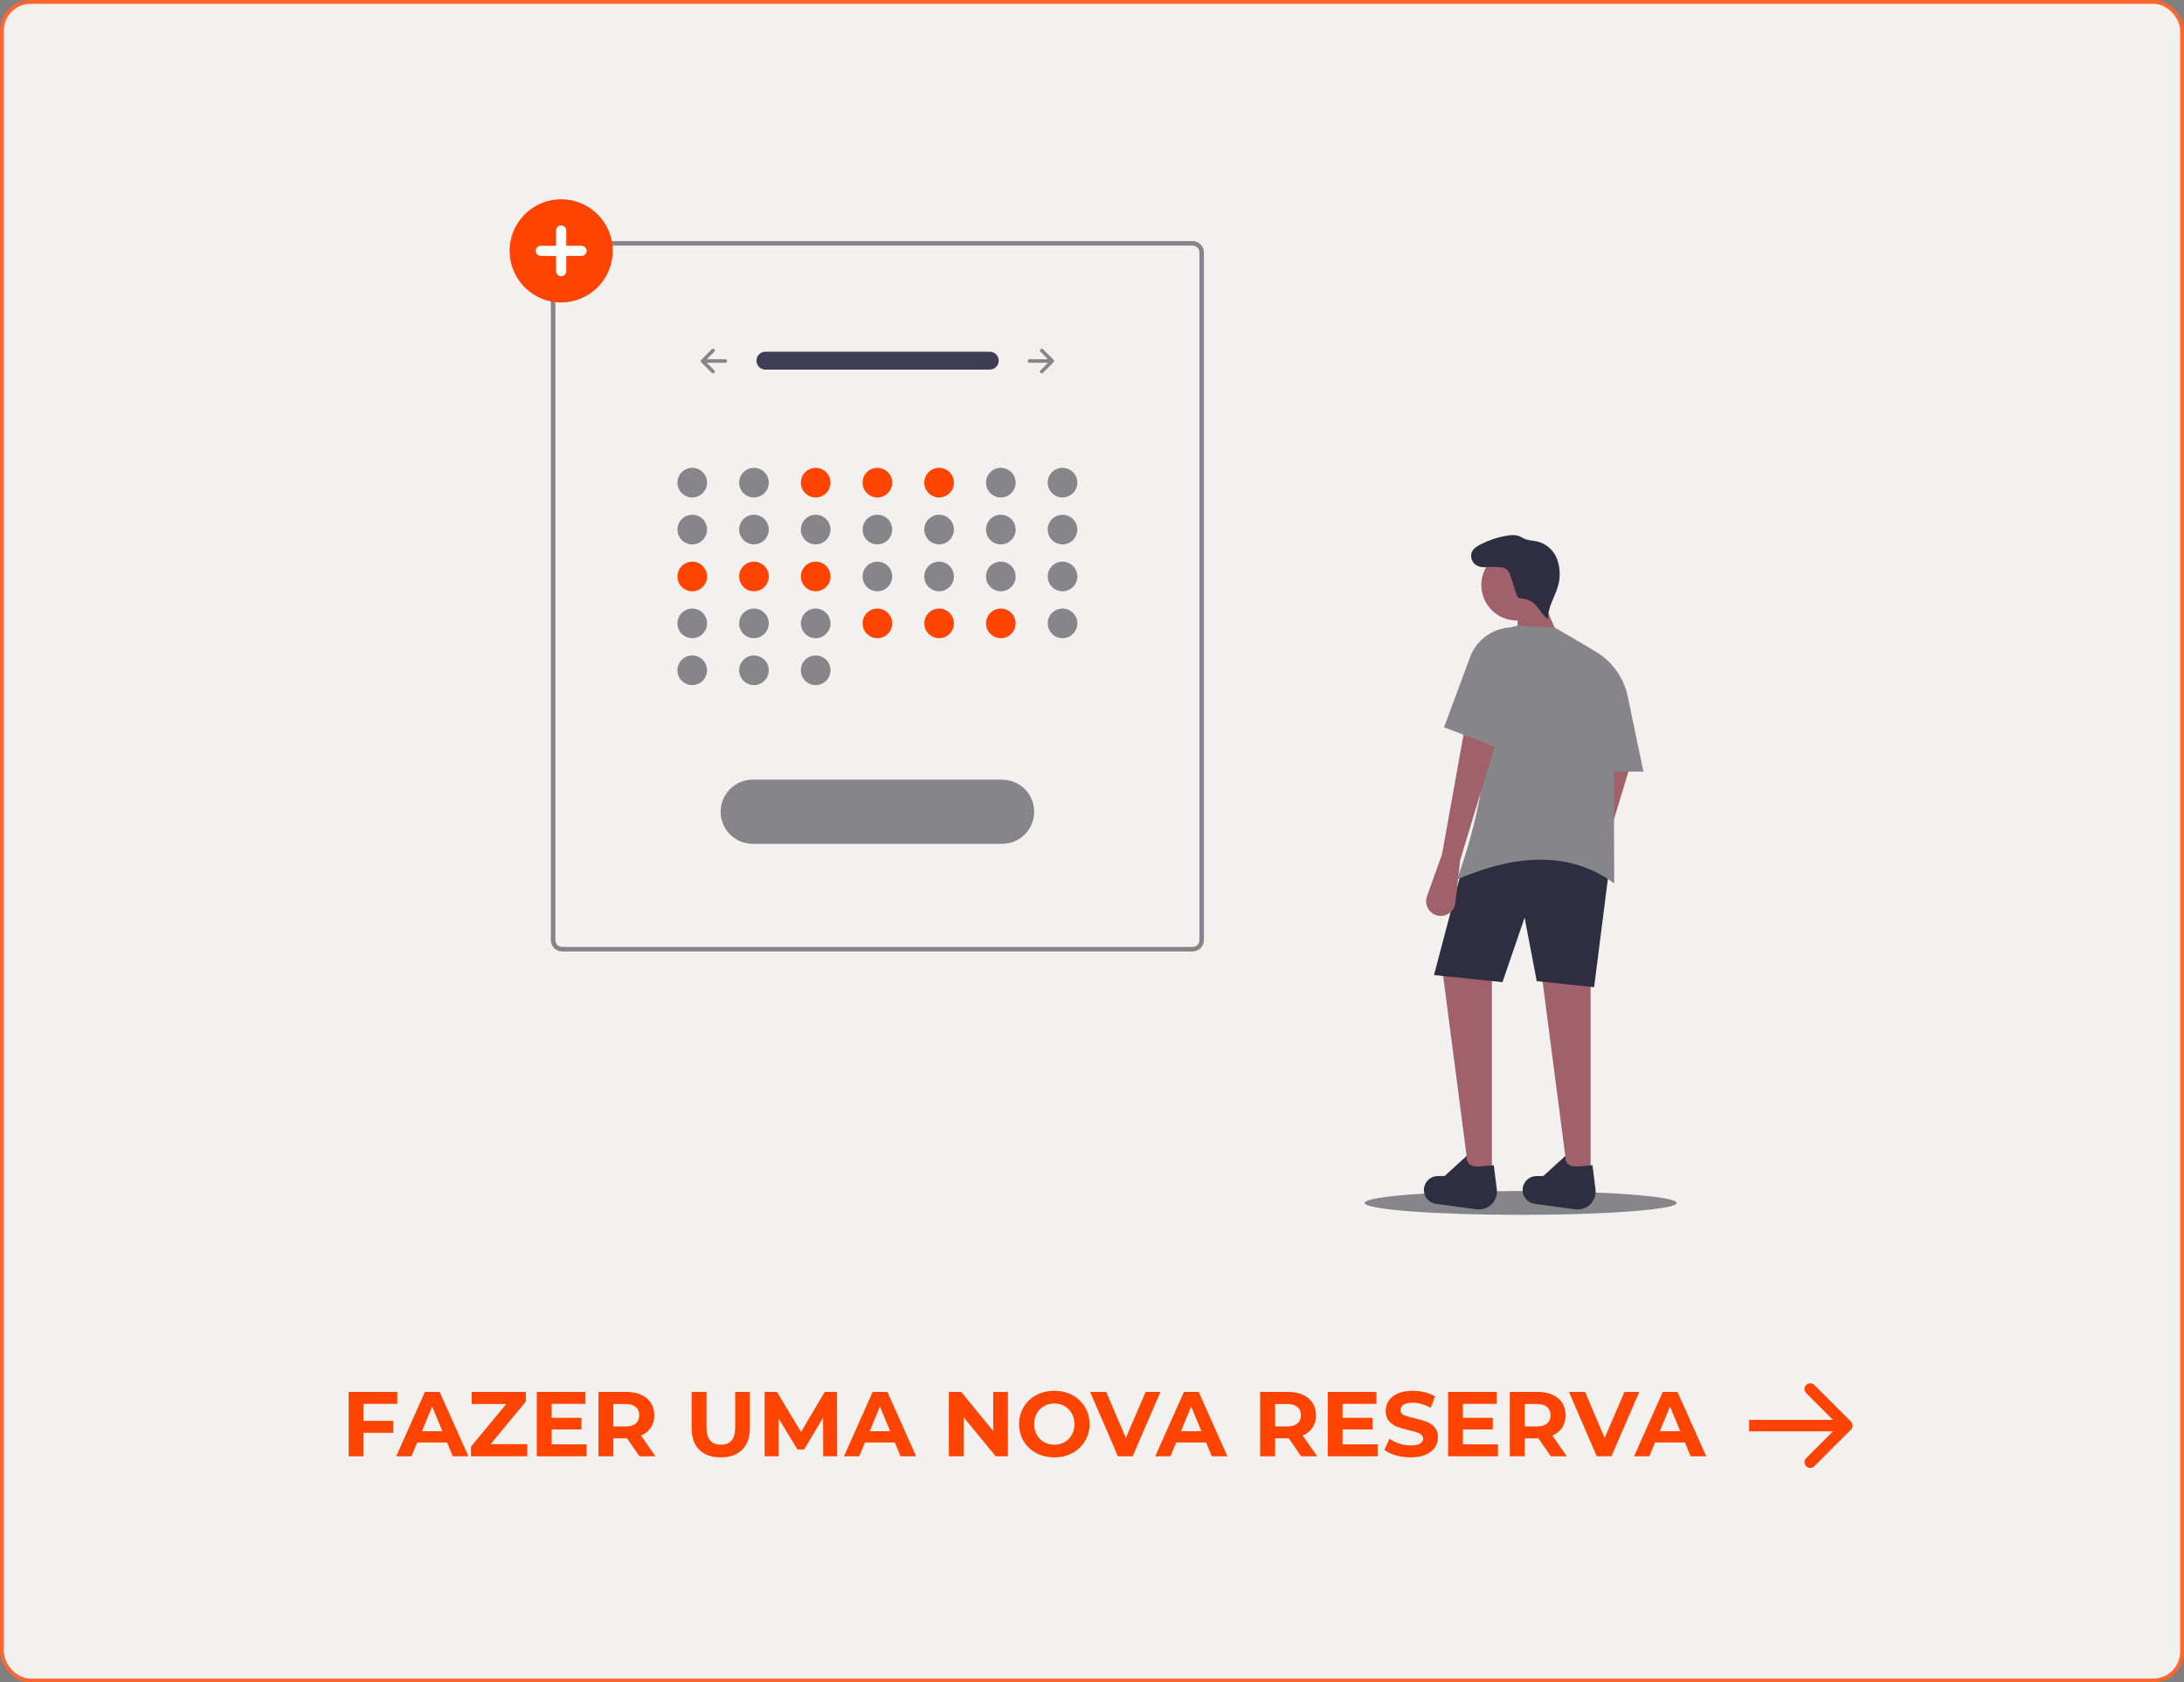 <svg width="570" height="439" viewBox="0 0 570 439" fill="none" xmlns="http://www.w3.org/2000/svg">
<rect x="0" y="0" width="570" height="439" fill="#808080" stroke="none"/>
<rect x="0.5" y="0.5" width="569" height="438" rx="7.5" fill="#F3F1F0" stroke="#FE662E"/>
<g clip-path="url(#clip0)">
<path d="M396.856 317C419.34 317 437.567 315.61 437.567 313.895C437.567 312.18 419.34 310.79 396.856 310.79C374.372 310.79 356.145 312.18 356.145 313.895C356.145 315.61 374.372 317 396.856 317Z" fill="#85858A"/>
<path d="M412.631 224.999L408.694 235.981C408.395 236.813 408.394 237.723 408.689 238.557C408.985 239.39 409.559 240.095 410.316 240.554C410.866 240.887 411.491 241.077 412.134 241.105C412.777 241.133 413.417 240.999 413.994 240.715C414.572 240.431 415.069 240.006 415.439 239.48C415.809 238.953 416.041 238.342 416.112 237.703L417.362 226.576L426.824 195.297L418.676 191.354L412.631 224.999Z" fill="#A0616A"/>
<path d="M409.345 307.927H415.128V251.678L401.985 251.415L409.345 307.927Z" fill="#A0616A"/>
<path d="M383.586 307.927H389.368V251.678L376.226 251.415L383.586 307.927Z" fill="#A0616A"/>
<path d="M416.048 257.592L401.065 256.014L397.911 239.455L392.128 256.277L374.255 254.437L381.614 226.575C395.068 217.434 407.845 217.634 419.99 226.575L416.048 257.592Z" fill="#2F2E41"/>
<path d="M390.646 310.322C390.735 311.036 390.659 311.761 390.424 312.441C390.188 313.12 389.8 313.737 389.289 314.243C388.778 314.749 388.157 315.13 387.475 315.358C386.793 315.587 386.068 315.655 385.355 315.558L374.702 314.113C373.749 313.965 372.894 313.444 372.325 312.666C371.756 311.888 371.518 310.916 371.665 309.963C371.797 309.103 372.233 308.319 372.893 307.753C373.553 307.187 374.394 306.875 375.263 306.875H377.02L382.799 301.61C382.855 305.197 385.497 304.4 389.861 304.05L390.646 310.322Z" fill="#2F2E41"/>
<path d="M416.405 310.322C416.494 311.036 416.418 311.761 416.183 312.441C415.948 313.12 415.559 313.737 415.048 314.243C414.537 314.749 413.916 315.13 413.234 315.358C412.552 315.587 411.827 315.655 411.114 315.558L400.461 314.113C399.508 313.965 398.654 313.444 398.084 312.666C397.515 311.888 397.277 310.916 397.424 309.963C397.556 309.103 397.992 308.319 398.652 307.753C399.312 307.187 400.153 306.875 401.022 306.875H402.779L408.558 301.61C408.615 305.197 411.256 304.4 415.621 304.05L416.405 310.322Z" fill="#2F2E41"/>
<path d="M395.874 161.915C400.991 161.915 405.139 157.766 405.139 152.649C405.139 147.532 400.991 143.384 395.874 143.384C390.757 143.384 386.609 147.532 386.609 152.649C386.609 157.766 390.757 161.915 395.874 161.915Z" fill="#A0616A"/>
<path d="M407.637 168.223L396.071 169.275V159.023L402.117 155.344L407.637 168.223Z" fill="#A0616A"/>
<path d="M421.305 230.519C409.67 221.999 395.699 222.865 380.3 229.467C387.277 209.717 390.249 191.31 384.769 175.739C384.769 172.988 385.684 170.315 387.372 168.142C389.059 165.969 391.421 164.419 394.087 163.737L396.071 163.229L405.797 163.755L414.929 169.109C416.791 170.2 418.337 171.758 419.415 173.629C420.492 175.5 421.064 177.619 421.074 179.778L421.305 230.519Z" fill="#85858A"/>
<path d="M376.358 222.896L372.421 233.878C372.122 234.71 372.121 235.62 372.416 236.453C372.712 237.286 373.286 237.992 374.042 238.45C374.593 238.784 375.218 238.973 375.861 239.002C376.504 239.03 377.144 238.896 377.721 238.612C378.299 238.328 378.796 237.903 379.166 237.376C379.536 236.85 379.768 236.239 379.839 235.599L381.089 224.473L390.551 193.194L382.403 189.251L376.358 222.896Z" fill="#A0616A"/>
<path d="M428.927 201.343H416.048V169.801C418.275 171.038 420.21 172.74 421.722 174.792C423.234 176.843 424.287 179.195 424.809 181.69L428.927 201.343Z" fill="#85858A"/>
<path d="M388.81 147.633C388.244 147.9 387.62 148.022 386.995 147.988C386.37 147.955 385.763 147.766 385.229 147.439C384.706 147.094 384.312 146.586 384.106 145.995C383.9 145.404 383.895 144.761 384.09 144.166C384.481 143.162 385.469 142.533 386.429 142.041C388.545 140.958 390.812 140.201 393.154 139.795C394.271 139.601 395.454 139.495 396.509 139.908C397.031 140.112 397.5 140.436 398.018 140.65C398.971 141.043 400.035 141.044 401.043 141.258C402.076 141.483 403.048 141.928 403.894 142.562C404.74 143.196 405.44 144.004 405.947 144.932C406.279 145.563 406.534 146.232 406.706 146.924C407.192 148.818 407.186 150.804 406.688 152.695C405.894 155.69 403.875 158.441 404.057 161.534C402.564 160.665 401.864 158.895 400.618 157.699C399.691 156.815 398.492 156.272 397.216 156.158C396.868 156.172 396.523 156.084 396.223 155.905C396.006 155.693 395.856 155.421 395.791 155.124L394.387 150.725C394.101 149.83 393.756 148.857 392.948 148.377C392.45 148.125 391.9 147.991 391.341 147.987C390.005 147.889 388.664 147.902 387.33 148.024" fill="#2F2E41"/>
<path d="M391.866 195.56L376.883 189.777L383.687 171.444C384.48 169.309 385.871 167.448 387.695 166.084C389.518 164.72 391.697 163.912 393.968 163.755L391.866 195.56Z" fill="#85858A"/>
<path d="M311.263 248.271H146.716C145.935 248.27 145.186 247.959 144.634 247.407C144.082 246.855 143.771 246.106 143.77 245.326V65.856C143.771 65.075 144.082 64.326 144.634 63.774C145.186 63.222 145.935 62.911 146.716 62.91H311.263C312.044 62.911 312.792 63.222 313.344 63.774C313.897 64.326 314.207 65.075 314.208 65.856V245.326C314.207 246.106 313.897 246.855 313.344 247.407C312.792 247.959 312.044 248.27 311.263 248.271ZM146.716 64.088C146.247 64.089 145.798 64.275 145.467 64.606C145.135 64.938 144.949 65.387 144.949 65.856V245.326C144.949 245.794 145.135 246.243 145.467 246.575C145.798 246.906 146.247 247.092 146.716 247.093H311.263C311.731 247.092 312.18 246.906 312.512 246.575C312.843 246.243 313.029 245.794 313.03 245.326V65.856C313.029 65.387 312.843 64.938 312.512 64.606C312.18 64.275 311.731 64.089 311.263 64.088H146.716Z" fill="#85858A"/>
<path d="M180.671 129.807C182.806 129.807 184.536 128.077 184.536 125.942C184.536 123.807 182.806 122.076 180.671 122.076C178.536 122.076 176.805 123.807 176.805 125.942C176.805 128.077 178.536 129.807 180.671 129.807Z" fill="#85858A"/>
<path d="M196.777 129.807C198.912 129.807 200.642 128.077 200.642 125.942C200.642 123.807 198.912 122.076 196.777 122.076C194.642 122.076 192.911 123.807 192.911 125.942C192.911 128.077 194.642 129.807 196.777 129.807Z" fill="#85858A"/>
<path d="M212.883 129.807C215.018 129.807 216.749 128.077 216.749 125.942C216.749 123.807 215.018 122.076 212.883 122.076C210.748 122.076 209.018 123.807 209.018 125.942C209.018 128.077 210.748 129.807 212.883 129.807Z" fill="#FE4400"/>
<path d="M228.989 129.807C231.124 129.807 232.855 128.077 232.855 125.942C232.855 123.807 231.124 122.076 228.989 122.076C226.854 122.076 225.124 123.807 225.124 125.942C225.124 128.077 226.854 129.807 228.989 129.807Z" fill="#FE4400"/>
<path d="M245.095 129.807C247.23 129.807 248.961 128.077 248.961 125.942C248.961 123.807 247.23 122.076 245.095 122.076C242.961 122.076 241.23 123.807 241.23 125.942C241.23 128.077 242.961 129.807 245.095 129.807Z" fill="#FE4400"/>
<path d="M261.202 129.807C263.336 129.807 265.067 128.077 265.067 125.942C265.067 123.807 263.336 122.076 261.202 122.076C259.067 122.076 257.336 123.807 257.336 125.942C257.336 128.077 259.067 129.807 261.202 129.807Z" fill="#85858A"/>
<path d="M277.308 129.807C279.443 129.807 281.173 128.077 281.173 125.942C281.173 123.807 279.443 122.076 277.308 122.076C275.173 122.076 273.442 123.807 273.442 125.942C273.442 128.077 275.173 129.807 277.308 129.807Z" fill="#85858A"/>
<path d="M180.671 142.047C182.806 142.047 184.536 140.317 184.536 138.182C184.536 136.047 182.806 134.316 180.671 134.316C178.536 134.316 176.805 136.047 176.805 138.182C176.805 140.317 178.536 142.047 180.671 142.047Z" fill="#85858A"/>
<path d="M196.777 142.047C198.912 142.047 200.642 140.317 200.642 138.182C200.642 136.047 198.912 134.316 196.777 134.316C194.642 134.316 192.911 136.047 192.911 138.182C192.911 140.317 194.642 142.047 196.777 142.047Z" fill="#85858A"/>
<path d="M212.883 142.047C215.018 142.047 216.749 140.317 216.749 138.182C216.749 136.047 215.018 134.316 212.883 134.316C210.748 134.316 209.018 136.047 209.018 138.182C209.018 140.317 210.748 142.047 212.883 142.047Z" fill="#85858A"/>
<path d="M228.989 142.047C231.124 142.047 232.855 140.317 232.855 138.182C232.855 136.047 231.124 134.316 228.989 134.316C226.854 134.316 225.124 136.047 225.124 138.182C225.124 140.317 226.854 142.047 228.989 142.047Z" fill="#85858A"/>
<path d="M245.095 142.047C247.23 142.047 248.961 140.317 248.961 138.182C248.961 136.047 247.23 134.316 245.095 134.316C242.961 134.316 241.23 136.047 241.23 138.182C241.23 140.317 242.961 142.047 245.095 142.047Z" fill="#85858A"/>
<path d="M261.202 142.047C263.336 142.047 265.067 140.317 265.067 138.182C265.067 136.047 263.336 134.316 261.202 134.316C259.067 134.316 257.336 136.047 257.336 138.182C257.336 140.317 259.067 142.047 261.202 142.047Z" fill="#85858A"/>
<path d="M277.308 142.047C279.443 142.047 281.173 140.317 281.173 138.182C281.173 136.047 279.443 134.316 277.308 134.316C275.173 134.316 273.442 136.047 273.442 138.182C273.442 140.317 275.173 142.047 277.308 142.047Z" fill="#85858A"/>
<path d="M180.671 154.289C182.806 154.289 184.536 152.558 184.536 150.423C184.536 148.288 182.806 146.558 180.671 146.558C178.536 146.558 176.805 148.288 176.805 150.423C176.805 152.558 178.536 154.289 180.671 154.289Z" fill="#FE4400"/>
<path d="M196.777 154.289C198.912 154.289 200.642 152.558 200.642 150.423C200.642 148.288 198.912 146.558 196.777 146.558C194.642 146.558 192.911 148.288 192.911 150.423C192.911 152.558 194.642 154.289 196.777 154.289Z" fill="#FE4400"/>
<path d="M212.883 154.289C215.018 154.289 216.749 152.558 216.749 150.423C216.749 148.288 215.018 146.558 212.883 146.558C210.748 146.558 209.018 148.288 209.018 150.423C209.018 152.558 210.748 154.289 212.883 154.289Z" fill="#FE4400"/>
<path d="M228.989 154.289C231.124 154.289 232.855 152.558 232.855 150.423C232.855 148.288 231.124 146.558 228.989 146.558C226.854 146.558 225.124 148.288 225.124 150.423C225.124 152.558 226.854 154.289 228.989 154.289Z" fill="#85858A"/>
<path d="M245.095 154.289C247.23 154.289 248.961 152.558 248.961 150.423C248.961 148.288 247.23 146.558 245.095 146.558C242.961 146.558 241.23 148.288 241.23 150.423C241.23 152.558 242.961 154.289 245.095 154.289Z" fill="#85858A"/>
<path d="M261.202 154.289C263.336 154.289 265.067 152.558 265.067 150.423C265.067 148.288 263.336 146.558 261.202 146.558C259.067 146.558 257.336 148.288 257.336 150.423C257.336 152.558 259.067 154.289 261.202 154.289Z" fill="#85858A"/>
<path d="M277.308 154.289C279.443 154.289 281.173 152.558 281.173 150.423C281.173 148.288 279.443 146.558 277.308 146.558C275.173 146.558 273.442 148.288 273.442 150.423C273.442 152.558 275.173 154.289 277.308 154.289Z" fill="#85858A"/>
<path d="M180.671 166.529C182.806 166.529 184.536 164.798 184.536 162.663C184.536 160.528 182.806 158.798 180.671 158.798C178.536 158.798 176.805 160.528 176.805 162.663C176.805 164.798 178.536 166.529 180.671 166.529Z" fill="#85858A"/>
<path d="M196.777 166.529C198.912 166.529 200.642 164.798 200.642 162.663C200.642 160.528 198.912 158.798 196.777 158.798C194.642 158.798 192.911 160.528 192.911 162.663C192.911 164.798 194.642 166.529 196.777 166.529Z" fill="#85858A"/>
<path d="M180.671 178.77C182.806 178.77 184.536 177.039 184.536 174.905C184.536 172.77 182.806 171.039 180.671 171.039C178.536 171.039 176.805 172.77 176.805 174.905C176.805 177.039 178.536 178.77 180.671 178.77Z" fill="#85858A"/>
<path d="M196.777 178.77C198.912 178.77 200.642 177.039 200.642 174.905C200.642 172.77 198.912 171.039 196.777 171.039C194.642 171.039 192.911 172.77 192.911 174.905C192.911 177.039 194.642 178.77 196.777 178.77Z" fill="#85858A"/>
<path d="M212.883 178.77C215.018 178.77 216.749 177.039 216.749 174.905C216.749 172.77 215.018 171.039 212.883 171.039C210.748 171.039 209.018 172.77 209.018 174.905C209.018 177.039 210.748 178.77 212.883 178.77Z" fill="#85858A"/>
<path d="M212.883 166.529C215.018 166.529 216.749 164.798 216.749 162.663C216.749 160.528 215.018 158.798 212.883 158.798C210.748 158.798 209.018 160.528 209.018 162.663C209.018 164.798 210.748 166.529 212.883 166.529Z" fill="#85858A"/>
<path d="M228.989 166.529C231.124 166.529 232.855 164.798 232.855 162.663C232.855 160.528 231.124 158.798 228.989 158.798C226.854 158.798 225.124 160.528 225.124 162.663C225.124 164.798 226.854 166.529 228.989 166.529Z" fill="#FE4400"/>
<path d="M245.095 166.529C247.23 166.529 248.961 164.798 248.961 162.663C248.961 160.528 247.23 158.798 245.095 158.798C242.961 158.798 241.23 160.528 241.23 162.663C241.23 164.798 242.961 166.529 245.095 166.529Z" fill="#FE4400"/>
<path d="M261.202 166.529C263.336 166.529 265.067 164.798 265.067 162.663C265.067 160.528 263.336 158.798 261.202 158.798C259.067 158.798 257.336 160.528 257.336 162.663C257.336 164.798 259.067 166.529 261.202 166.529Z" fill="#FE4400"/>
<path d="M277.308 166.529C279.443 166.529 281.173 164.798 281.173 162.663C281.173 160.528 279.443 158.798 277.308 158.798C275.173 158.798 273.442 160.528 273.442 162.663C273.442 164.798 275.173 166.529 277.308 166.529Z" fill="#85858A"/>
<path d="M199.728 91.774C199.115 91.784 198.531 92.034 198.101 92.471C197.671 92.908 197.431 93.496 197.431 94.109C197.431 94.722 197.671 95.31 198.101 95.747C198.531 96.183 199.115 96.434 199.728 96.444H258.276C258.582 96.449 258.887 96.394 259.173 96.282C259.458 96.169 259.719 96.001 259.94 95.788C260.16 95.575 260.337 95.32 260.459 95.038C260.581 94.757 260.647 94.454 260.652 94.147C260.657 93.84 260.601 93.535 260.488 93.25C260.375 92.965 260.207 92.704 259.994 92.484C259.78 92.263 259.525 92.087 259.244 91.966C258.962 91.844 258.659 91.778 258.352 91.774C258.327 91.773 258.301 91.773 258.276 91.774H199.728Z" fill="#3F3D56"/>
<path d="M271.553 91.123C271.51 91.165 271.476 91.216 271.453 91.272C271.43 91.328 271.418 91.387 271.418 91.448C271.418 91.508 271.43 91.568 271.453 91.624C271.476 91.679 271.51 91.73 271.553 91.773L273.525 93.745H268.661C268.539 93.745 268.423 93.794 268.336 93.88C268.25 93.966 268.202 94.083 268.202 94.205C268.202 94.327 268.25 94.444 268.336 94.53C268.423 94.616 268.539 94.664 268.661 94.664H273.525L271.553 96.637C271.51 96.68 271.476 96.73 271.453 96.786C271.43 96.842 271.418 96.901 271.418 96.962C271.418 97.022 271.43 97.082 271.453 97.138C271.476 97.193 271.51 97.244 271.553 97.287C271.596 97.329 271.646 97.363 271.702 97.386C271.758 97.409 271.817 97.421 271.878 97.421C271.938 97.421 271.998 97.409 272.054 97.386C272.109 97.363 272.16 97.329 272.203 97.287L274.96 94.53C275.046 94.444 275.094 94.327 275.094 94.205C275.094 94.083 275.046 93.966 274.96 93.88L272.203 91.123C272.16 91.08 272.109 91.046 272.054 91.023C271.998 91 271.938 90.988 271.878 90.988C271.817 90.988 271.758 91 271.702 91.023C271.646 91.046 271.596 91.08 271.553 91.123Z" fill="#85858A"/>
<path d="M186.426 91.123C186.468 91.165 186.502 91.216 186.525 91.272C186.548 91.328 186.56 91.387 186.56 91.448C186.56 91.508 186.548 91.568 186.525 91.624C186.502 91.679 186.468 91.73 186.426 91.773L184.453 93.745H189.317C189.439 93.745 189.556 93.794 189.642 93.88C189.728 93.966 189.777 94.083 189.777 94.205C189.777 94.327 189.728 94.444 189.642 94.53C189.556 94.616 189.439 94.664 189.317 94.664H184.453L186.426 96.637C186.512 96.723 186.56 96.84 186.56 96.962C186.56 97.084 186.512 97.201 186.426 97.287C186.34 97.373 186.223 97.421 186.101 97.421C185.979 97.421 185.862 97.373 185.776 97.287L183.019 94.53C182.933 94.444 182.884 94.327 182.884 94.205C182.884 94.083 182.933 93.966 183.019 93.88L185.776 91.123C185.819 91.08 185.869 91.046 185.925 91.023C185.981 91 186.04 90.988 186.101 90.988C186.161 90.988 186.221 91 186.277 91.023C186.332 91.046 186.383 91.08 186.426 91.123Z" fill="#85858A"/>
<path d="M196.455 203.441C195.354 203.441 194.265 203.657 193.248 204.077C192.231 204.498 191.307 205.115 190.529 205.892C189.751 206.67 189.133 207.594 188.712 208.61C188.291 209.627 188.074 210.716 188.074 211.817C188.074 212.917 188.291 214.006 188.712 215.023C189.133 216.039 189.751 216.963 190.529 217.741C191.307 218.519 192.231 219.135 193.248 219.556C194.265 219.977 195.354 220.193 196.455 220.192H261.524C262.624 220.193 263.714 219.977 264.731 219.556C265.747 219.135 266.671 218.519 267.45 217.741C268.228 216.963 268.845 216.039 269.267 215.023C269.688 214.006 269.905 212.917 269.905 211.817C269.905 210.716 269.688 209.627 269.267 208.61C268.845 207.594 268.228 206.67 267.45 205.892C266.671 205.115 265.747 204.498 264.731 204.077C263.714 203.657 262.624 203.441 261.524 203.441H196.455Z" fill="#85858A"/>
<path d="M146.459 78.918C143.797 78.918 141.195 78.129 138.982 76.65C136.768 75.171 135.043 73.069 134.025 70.61C133.006 68.15 132.739 65.444 133.259 62.834C133.778 60.223 135.06 57.824 136.942 55.942C138.824 54.06 141.223 52.778 143.833 52.259C146.444 51.739 149.151 52.006 151.61 53.025C154.069 54.043 156.171 55.768 157.65 57.982C159.129 60.195 159.919 62.797 159.919 65.459C159.915 69.028 158.495 72.449 155.972 74.972C153.449 77.495 150.028 78.915 146.459 78.918Z" fill="#FE4400"/>
<path d="M151.77 64.132H147.787V60.149C147.787 59.797 147.647 59.459 147.398 59.21C147.149 58.961 146.811 58.821 146.459 58.821C146.107 58.821 145.769 58.961 145.52 59.21C145.271 59.459 145.132 59.797 145.132 60.149V64.132H141.149C140.796 64.132 140.459 64.272 140.21 64.521C139.961 64.77 139.821 65.108 139.821 65.46C139.821 65.812 139.961 66.15 140.21 66.398C140.459 66.647 140.796 66.787 141.149 66.787H145.132V70.77C145.132 71.123 145.271 71.46 145.52 71.709C145.769 71.958 146.107 72.098 146.459 72.098C146.811 72.098 147.149 71.958 147.398 71.709C147.647 71.46 147.787 71.123 147.787 70.77V66.787H151.77C152.122 66.787 152.46 66.647 152.709 66.398C152.958 66.15 153.098 65.812 153.098 65.46C153.098 65.108 152.958 64.77 152.709 64.521C152.46 64.272 152.122 64.132 151.77 64.132Z" fill="white"/>
</g>
<path d="M94.88 366.32V370.76H102.656V373.88H94.88V380H90.992V363.2H103.688V366.32H94.88ZM116.681 376.4H108.881L107.393 380H103.409L110.897 363.2H114.737L122.249 380H118.169L116.681 376.4ZM115.457 373.448L112.793 367.016L110.129 373.448H115.457ZM137.6 376.832V380H122.912V377.48L132.128 366.368H123.104V363.2H137.24V365.72L128.048 376.832H137.6ZM153.102 376.88V380H140.094V363.2H152.79V366.32H143.958V369.968H151.758V372.992H143.958V376.88H153.102ZM166.899 380L163.659 375.32H163.467H160.083V380H156.195V363.2H163.467C164.955 363.2 166.243 363.448 167.331 363.944C168.435 364.44 169.283 365.144 169.875 366.056C170.467 366.968 170.763 368.048 170.763 369.296C170.763 370.544 170.459 371.624 169.851 372.536C169.259 373.432 168.411 374.12 167.307 374.6L171.075 380H166.899ZM166.827 369.296C166.827 368.352 166.523 367.632 165.915 367.136C165.307 366.624 164.419 366.368 163.251 366.368H160.083V372.224H163.251C164.419 372.224 165.307 371.968 165.915 371.456C166.523 370.944 166.827 370.224 166.827 369.296ZM188.104 380.288C185.704 380.288 183.832 379.624 182.488 378.296C181.16 376.968 180.496 375.072 180.496 372.608V363.2H184.384V372.464C184.384 375.472 185.632 376.976 188.128 376.976C189.344 376.976 190.272 376.616 190.912 375.896C191.552 375.16 191.872 374.016 191.872 372.464V363.2H195.712V372.608C195.712 375.072 195.04 376.968 193.696 378.296C192.368 379.624 190.504 380.288 188.104 380.288ZM214.843 380L214.819 369.92L209.875 378.224H208.123L203.203 370.136V380H199.555V363.2H202.771L209.059 373.64L215.251 363.2H218.443L218.491 380H214.843ZM233.54 376.4H225.74L224.252 380H220.268L227.756 363.2H231.596L239.108 380H235.028L233.54 376.4ZM232.316 373.448L229.652 367.016L226.988 373.448H232.316ZM263.056 363.2V380H259.864L251.488 369.8V380H247.648V363.2H250.864L259.216 373.4V363.2H263.056ZM275.167 380.288C273.423 380.288 271.847 379.912 270.439 379.16C269.047 378.408 267.951 377.376 267.151 376.064C266.367 374.736 265.975 373.248 265.975 371.6C265.975 369.952 266.367 368.472 267.151 367.16C267.951 365.832 269.047 364.792 270.439 364.04C271.847 363.288 273.423 362.912 275.167 362.912C276.911 362.912 278.479 363.288 279.871 364.04C281.263 364.792 282.359 365.832 283.159 367.16C283.959 368.472 284.359 369.952 284.359 371.6C284.359 373.248 283.959 374.736 283.159 376.064C282.359 377.376 281.263 378.408 279.871 379.16C278.479 379.912 276.911 380.288 275.167 380.288ZM275.167 376.976C276.159 376.976 277.055 376.752 277.855 376.304C278.655 375.84 279.279 375.2 279.727 374.384C280.191 373.568 280.423 372.64 280.423 371.6C280.423 370.56 280.191 369.632 279.727 368.816C279.279 368 278.655 367.368 277.855 366.92C277.055 366.456 276.159 366.224 275.167 366.224C274.175 366.224 273.279 366.456 272.479 366.92C271.679 367.368 271.047 368 270.583 368.816C270.135 369.632 269.911 370.56 269.911 371.6C269.911 372.64 270.135 373.568 270.583 374.384C271.047 375.2 271.679 375.84 272.479 376.304C273.279 376.752 274.175 376.976 275.167 376.976ZM302.871 363.2L295.599 380H291.759L284.511 363.2H288.711L293.823 375.2L299.007 363.2H302.871ZM314.775 376.4H306.975L305.487 380H301.503L308.991 363.2H312.831L320.343 380H316.263L314.775 376.4ZM313.551 373.448L310.887 367.016L308.223 373.448H313.551ZM339.587 380L336.347 375.32H336.155H332.771V380H328.883V363.2H336.155C337.643 363.2 338.931 363.448 340.019 363.944C341.123 364.44 341.971 365.144 342.563 366.056C343.155 366.968 343.451 368.048 343.451 369.296C343.451 370.544 343.147 371.624 342.539 372.536C341.947 373.432 341.099 374.12 339.995 374.6L343.763 380H339.587ZM339.515 369.296C339.515 368.352 339.211 367.632 338.603 367.136C337.995 366.624 337.107 366.368 335.939 366.368H332.771V372.224H335.939C337.107 372.224 337.995 371.968 338.603 371.456C339.211 370.944 339.515 370.224 339.515 369.296ZM359.539 376.88V380H346.531V363.2H359.227V366.32H350.395V369.968H358.195V372.992H350.395V376.88H359.539ZM368.153 380.288C366.825 380.288 365.537 380.112 364.289 379.76C363.057 379.392 362.065 378.92 361.313 378.344L362.633 375.416C363.353 375.944 364.209 376.368 365.201 376.688C366.193 377.008 367.185 377.168 368.177 377.168C369.281 377.168 370.097 377.008 370.625 376.688C371.153 376.352 371.417 375.912 371.417 375.368C371.417 374.968 371.257 374.64 370.937 374.384C370.633 374.112 370.233 373.896 369.737 373.736C369.257 373.576 368.601 373.4 367.769 373.208C366.489 372.904 365.441 372.6 364.625 372.296C363.809 371.992 363.105 371.504 362.513 370.832C361.937 370.16 361.649 369.264 361.649 368.144C361.649 367.168 361.913 366.288 362.441 365.504C362.969 364.704 363.761 364.072 364.817 363.608C365.889 363.144 367.193 362.912 368.729 362.912C369.801 362.912 370.849 363.04 371.873 363.296C372.897 363.552 373.793 363.92 374.561 364.4L373.361 367.352C371.809 366.472 370.257 366.032 368.705 366.032C367.617 366.032 366.809 366.208 366.281 366.56C365.769 366.912 365.513 367.376 365.513 367.952C365.513 368.528 365.809 368.96 366.401 369.248C367.009 369.52 367.929 369.792 369.161 370.064C370.441 370.368 371.489 370.672 372.305 370.976C373.121 371.28 373.817 371.76 374.393 372.416C374.985 373.072 375.281 373.96 375.281 375.08C375.281 376.04 375.009 376.92 374.465 377.72C373.937 378.504 373.137 379.128 372.065 379.592C370.993 380.056 369.689 380.288 368.153 380.288ZM390.945 376.88V380H377.937V363.2H390.633V366.32H381.801V369.968H389.601V372.992H381.801V376.88H390.945ZM404.743 380L401.503 375.32H401.311H397.927V380H394.039V363.2H401.311C402.799 363.2 404.087 363.448 405.175 363.944C406.279 364.44 407.127 365.144 407.719 366.056C408.311 366.968 408.607 368.048 408.607 369.296C408.607 370.544 408.303 371.624 407.695 372.536C407.103 373.432 406.255 374.12 405.151 374.6L408.919 380H404.743ZM404.671 369.296C404.671 368.352 404.367 367.632 403.759 367.136C403.151 366.624 402.263 366.368 401.095 366.368H397.927V372.224H401.095C402.263 372.224 403.151 371.968 403.759 371.456C404.367 370.944 404.671 370.224 404.671 369.296ZM427.839 363.2L420.567 380H416.727L409.479 363.2H413.679L418.791 375.2L423.975 363.2H427.839ZM439.744 376.4H431.944L430.456 380H426.471L433.96 363.2H437.8L445.312 380H441.232L439.744 376.4ZM438.52 373.448L435.856 367.016L433.192 373.448H438.52Z" fill="#FE4400"/>
<path d="M458 370.5H456.5V373.5H458V370.5ZM483.061 373.061C483.646 372.475 483.646 371.525 483.061 370.939L473.515 361.393C472.929 360.808 471.979 360.808 471.393 361.393C470.808 361.979 470.808 362.929 471.393 363.515L479.879 372L471.393 380.485C470.808 381.071 470.808 382.021 471.393 382.607C471.979 383.192 472.929 383.192 473.515 382.607L483.061 373.061ZM458 373.5H482V370.5H458V373.5Z" fill="#FE4400"/>
<defs>
<clipPath id="clip0">
<rect width="304.567" height="265" fill="white" transform="translate(133 52)"/>
</clipPath>
</defs>
</svg>
